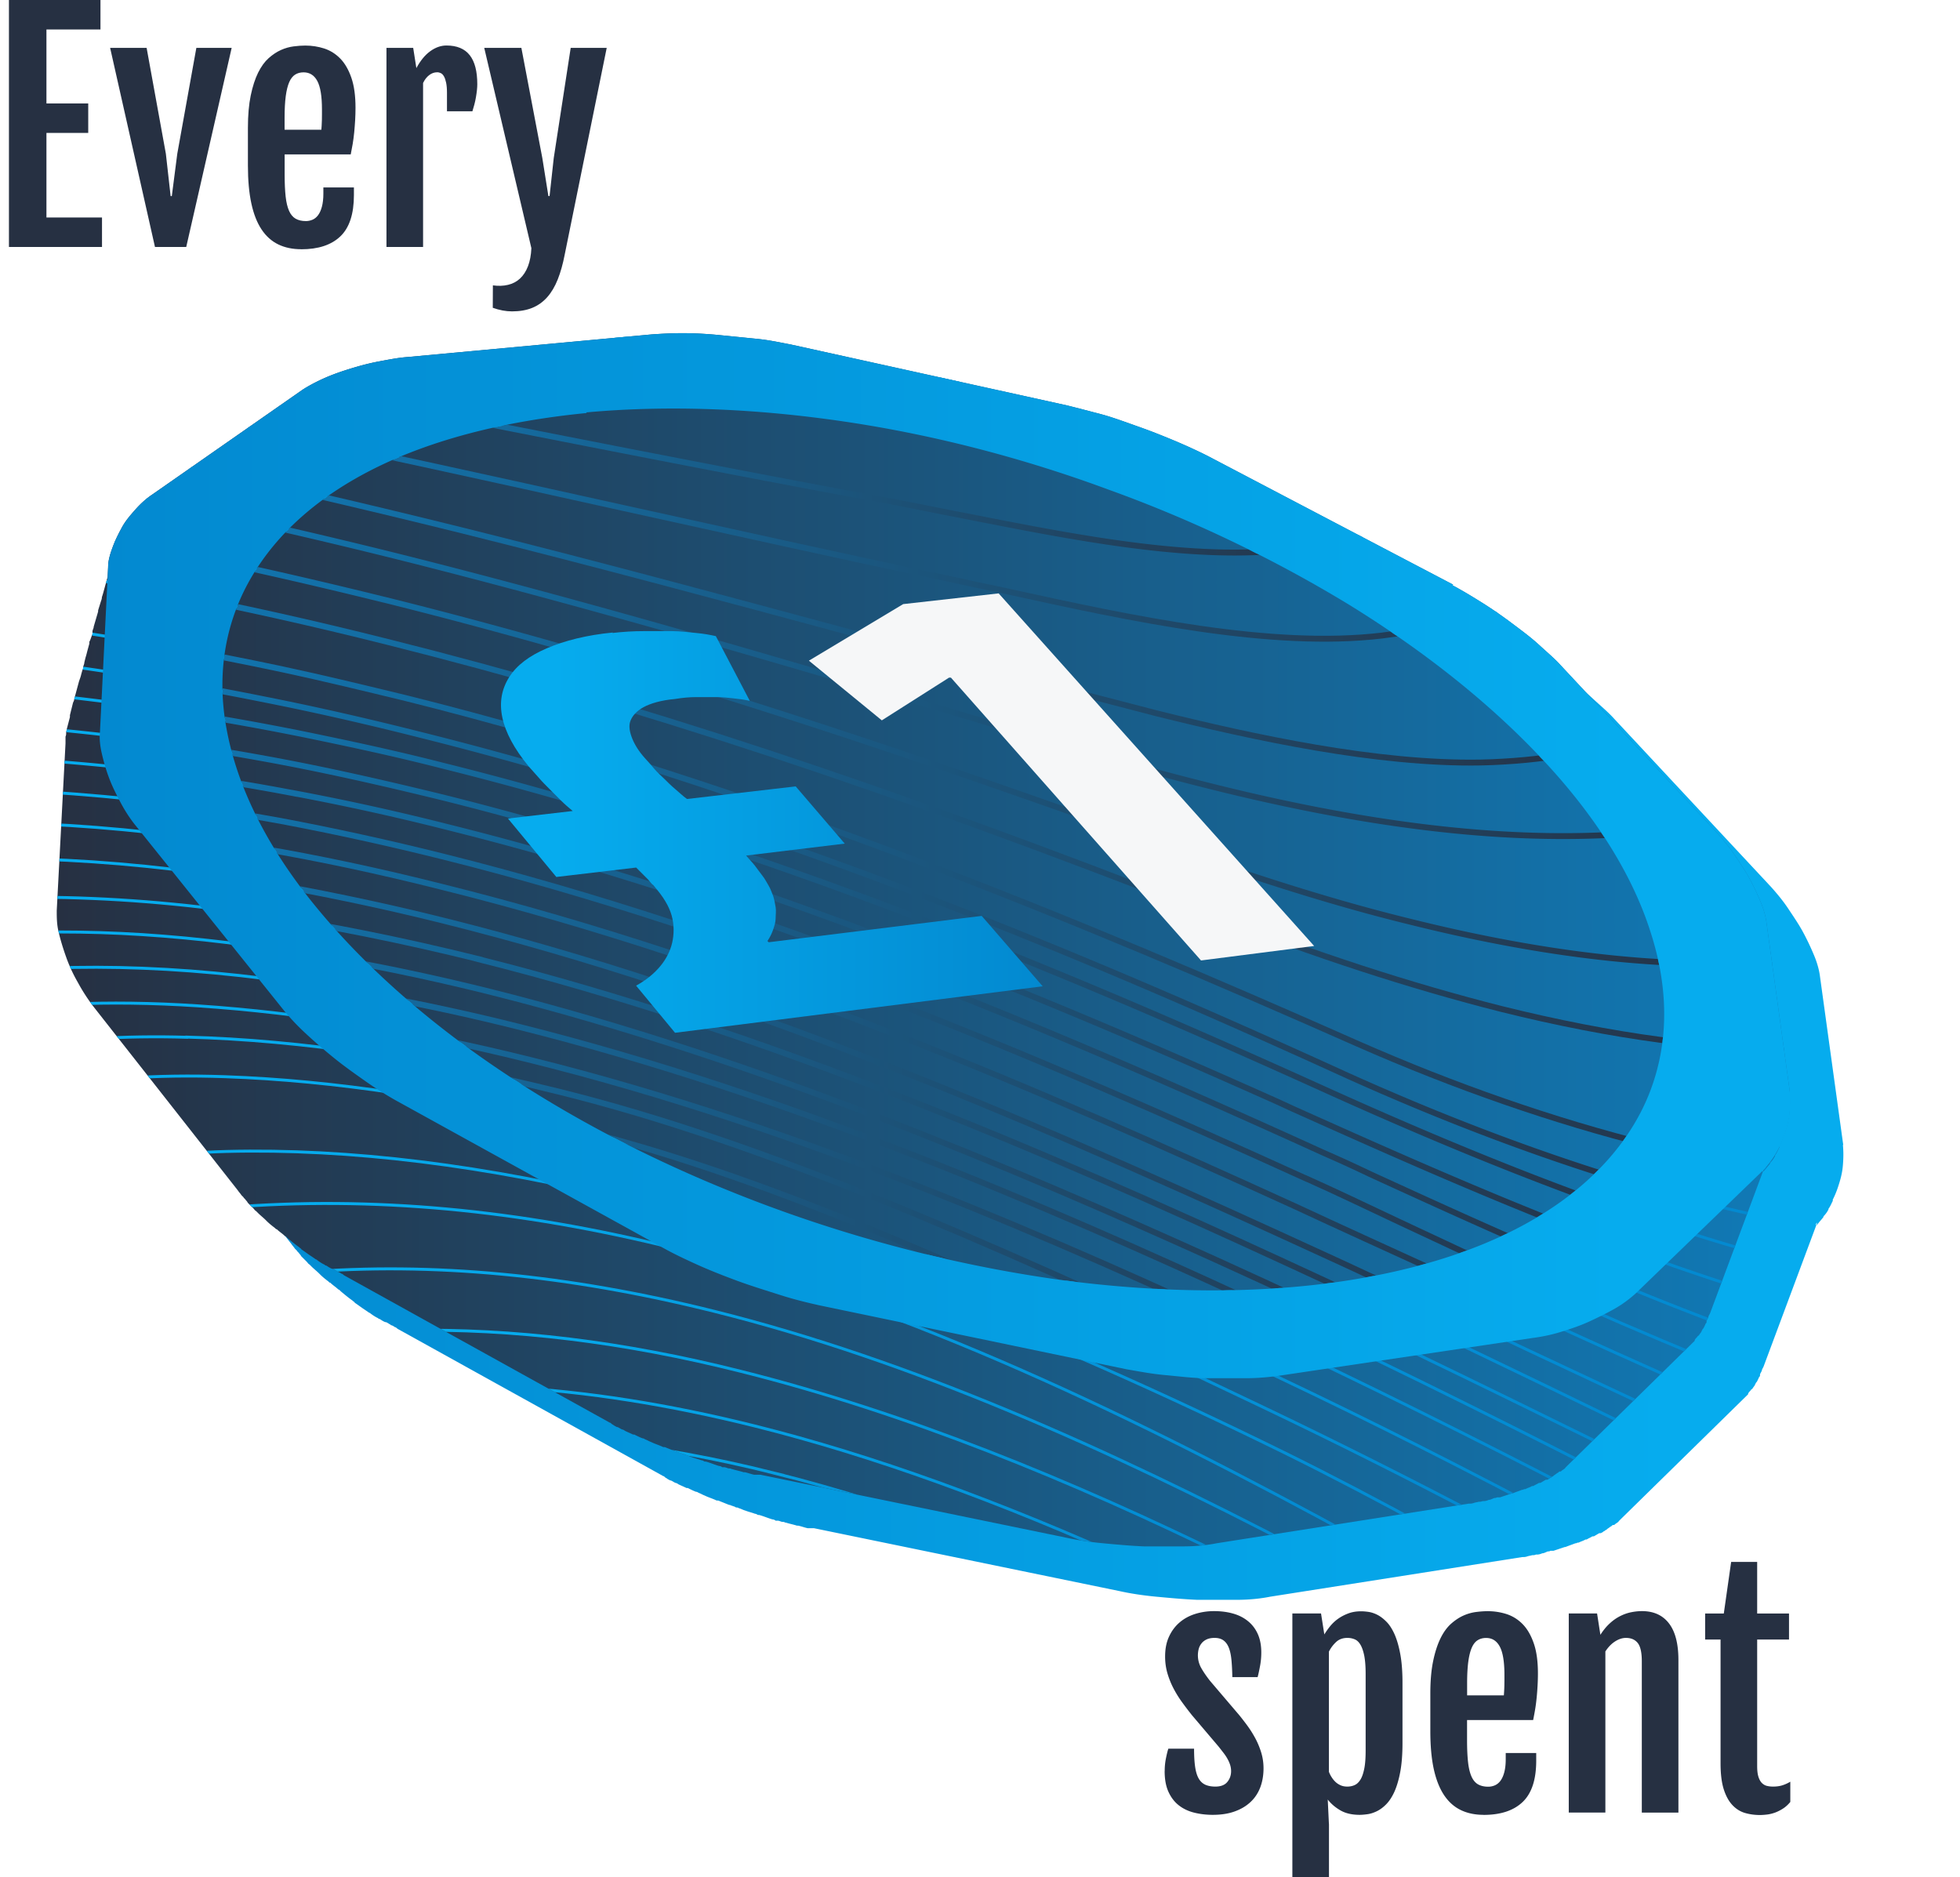 <svg xmlns="http://www.w3.org/2000/svg" xmlns:xlink="http://www.w3.org/1999/xlink" id="Layer_1" viewBox="0 0 333 318.88"><defs><linearGradient id="linear-gradient" x1="9.63" x2="304.17" y1="159.7" y2="159.7" gradientUnits="userSpaceOnUse"><stop offset="0" stop-color="#0389d0"/><stop offset=".9" stop-color="#06acee"/></linearGradient><linearGradient id="linear-gradient-2" x1="37.79" x2="282.74" y1="203.87" y2="203.87" gradientTransform="matrix(1 0 0 -1 0 348.19)" gradientUnits="userSpaceOnUse"><stop offset="0" stop-color="#263042"/><stop offset="1" stop-color="#107ab7"/></linearGradient><linearGradient xlink:href="#linear-gradient-2" id="linear-gradient-3" x1="9.63" x2="304.17" y1="159.7" y2="159.7"/><linearGradient xlink:href="#linear-gradient-2" id="linear-gradient-4" x1="9.63" x2="304.17" y1="159.7" y2="159.7"/><linearGradient id="linear-gradient-5" x1="16.21" x2="304.33" y1="123.91" y2="123.91" gradientUnits="userSpaceOnUse"><stop offset=".1" stop-color="#06acee"/><stop offset="1" stop-color="#0389d0"/></linearGradient><linearGradient xlink:href="#linear-gradient-5" id="linear-gradient-6" x1="6.57" x2="274.1" y1="203.82" y2="203.82"/><linearGradient xlink:href="#linear-gradient-5" id="linear-gradient-7" x1="7.11" x2="289.87" y1="184.64" y2="184.64"/><linearGradient xlink:href="#linear-gradient-5" id="linear-gradient-8" x1="7.68" x2="295.8" y1="174.57" y2="174.57"/><linearGradient xlink:href="#linear-gradient-5" id="linear-gradient-9" x1="46.99" x2="236.25" y1="74.66" y2="74.66"/><linearGradient xlink:href="#linear-gradient-5" id="linear-gradient-10" x1="68.07" x2="210.17" y1="245.9" y2="245.9"/><linearGradient xlink:href="#linear-gradient-5" id="linear-gradient-11" x1="11.4" x2="267.21" y1="213.08" y2="213.08"/><linearGradient xlink:href="#linear-gradient-5" id="linear-gradient-12" x1="6.46" x2="281.1" y1="194.29" y2="194.29"/><linearGradient xlink:href="#linear-gradient-5" id="linear-gradient-13" x1="102.14" x2="166.85" y1="253.14" y2="253.14"/><linearGradient xlink:href="#linear-gradient-5" id="linear-gradient-14" x1="21.04" x2="253.37" y1="221.23" y2="221.23"/><linearGradient xlink:href="#linear-gradient-5" id="linear-gradient-15" x1="38.2" x2="231.74" y1="233.78" y2="233.78"/><linearGradient xlink:href="#linear-gradient-5" id="linear-gradient-16" x1="27.79" x2="280.89" y1="100.63" y2="100.63"/><linearGradient xlink:href="#linear-gradient-5" id="linear-gradient-17" x1="12.32" x2="307.45" y1="148.7" y2="148.7"/><linearGradient xlink:href="#linear-gradient-5" id="linear-gradient-18" x1="9.23" x2="300.28" y1="162.89" y2="162.89"/><linearGradient id="linear-gradient-19" x1="15.86" x2="304.61" y1="123.9" y2="123.9" gradientUnits="userSpaceOnUse"><stop offset="0" stop-color="#107ab7"/><stop offset="1" stop-color="#263042"/></linearGradient><linearGradient xlink:href="#linear-gradient-19" id="linear-gradient-20" x1="6.27" x2="274.53" y1="203.84" y2="203.84"/><linearGradient xlink:href="#linear-gradient-19" id="linear-gradient-21" x1="6.85" x2="290.32" y1="184.66" y2="184.66"/><linearGradient xlink:href="#linear-gradient-19" id="linear-gradient-22" x1="7.42" x2="296.13" y1="174.61" y2="174.61"/><linearGradient xlink:href="#linear-gradient-19" id="linear-gradient-23" x1="46.36" x2="236.93" y1="74.66" y2="74.66"/><linearGradient xlink:href="#linear-gradient-19" id="linear-gradient-24" x1="67.14" x2="210.99" y1="245.9" y2="245.9"/><linearGradient xlink:href="#linear-gradient-19" id="linear-gradient-25" x1="10.96" x2="267.75" y1="213.09" y2="213.09"/><linearGradient xlink:href="#linear-gradient-19" id="linear-gradient-26" x1="6.19" x2="281.53" y1="194.32" y2="194.32"/><linearGradient xlink:href="#linear-gradient-19" id="linear-gradient-27" x1="101.46" x2="166.94" y1="253.1" y2="253.1"/><linearGradient xlink:href="#linear-gradient-19" id="linear-gradient-28" x1="20.55" x2="254.23" y1="221.23" y2="221.23"/><linearGradient xlink:href="#linear-gradient-19" id="linear-gradient-29" x1="37.64" x2="232.51" y1="233.78" y2="233.78"/><linearGradient xlink:href="#linear-gradient-19" id="linear-gradient-30" x1="27.17" x2="281.35" y1="100.62" y2="100.62"/><linearGradient xlink:href="#linear-gradient-19" id="linear-gradient-31" x1="11.99" x2="307.7" y1="148.7" y2="148.7"/><linearGradient xlink:href="#linear-gradient-19" id="linear-gradient-32" x1="8.84" x2="300.62" y1="162.91" y2="162.91"/><linearGradient xlink:href="#linear-gradient-5" id="linear-gradient-33" x1="85.01" x2="177.25" y1="206.86" y2="206.86" gradientTransform="matrix(1 0 0 -1 0 348.19)"/><linearGradient id="linear-gradient-34" x1="16.96" x2="304.17" y1="145.39" y2="145.39" gradientUnits="userSpaceOnUse"><stop offset="0" stop-color="#0389d0"/><stop offset=".9" stop-color="#06acee"/></linearGradient><clipPath id="clippath"><path d="m304.09 185.48-3.95-28.61c-.11-.96-.43-2.24-.96-3.52-.53-1.28-1.17-2.67-1.92-4.06-.75-1.39-1.71-2.78-2.56-4.06-.85-1.28-1.92-2.56-2.88-3.63l-26.69-28.61c-.96-1.07-2.24-2.14-3.63-3.42-1.39-1.28-2.99-2.46-4.7-3.74a73.286 73.286 0 0 0-5.12-3.52c-1.71-1.07-3.31-2.03-4.91-2.88l.11-.11-41.75-21.89c-1.49-.75-3.31-1.6-5.34-2.46-2.03-.85-4.16-1.71-6.3-2.46s-4.38-1.6-6.41-2.14c-2.03-.53-4.06-1.07-5.77-1.49l-46.98-10.36c-1.71-.32-3.63-.75-5.77-.96s-4.27-.43-6.41-.64c-2.14-.21-4.27-.32-6.19-.32s-3.74.11-5.23.21L69.3 60.65c-1.6.11-3.2.43-4.91.75s-3.31.75-5.02 1.28c-1.71.53-3.2 1.07-4.59 1.71-1.39.64-2.56 1.28-3.52 1.92L25.85 84.03c-.96.64-1.92 1.49-2.78 2.46-.85.96-1.71 1.92-2.35 3.1-.64 1.17-1.17 2.24-1.6 3.42-.43 1.17-.75 2.24-.75 3.31l-.08 1.67-.66 2.39c-.11.43-.21.75-.32 1.07 0 .32-.11.53-.21.85l-.43 1.39v.21l-.75 2.56c0 .32-.21.53-.21.85v.43c-.21.43-.32.96-.53 1.28v.32l-.32 1.17c-.11.43-.21.85-.32 1.17l-.21.85c0 .32-.21.64-.21.85 0 .11 0 .32-.11.43l-.21.75c-.11.53-.32.96-.43 1.39l-.75 2.78c0 .21-.11.43-.21.64-.11.43-.21.85-.32 1.28l-.21.85v.32l-.53 2.03c0 .21-.11.43-.11.64s0 .43-.11.64v1.17l-1.49 28.4c0 1.07 0 2.35.32 3.63.32 1.39.75 2.78 1.28 4.27.53 1.49 1.17 2.88 2.03 4.38.75 1.39 1.6 2.67 2.46 3.84l24.66 31.39c.21.32.43.53.64.85l.32.32c.11.21.32.32.43.53.11.11.21.21.32.43l.43.43.11.11.43.43c.11.11.21.32.43.43l.11.11.21.21c.43.43.85.75 1.28 1.17l.21.21c.43.43.96.85 1.39 1.17l.21.21h.11c.43.43.96.75 1.39 1.17 0 0 .11 0 .21.11l.21.21c.64.53 1.28 1.07 2.03 1.6l.11.11s.21.11.21.21c.32.21.75.53 1.07.75.43.32.96.64 1.39.96 0 0 .11 0 .21.11.43.32.75.53 1.17.75.11 0 .21.21.43.21.32.21.64.43.96.53h.11c.21.11.43.21.53.32.11 0 .21.11.32.21h.11c.21.11.43.21.53.32.21 0 .32.21.53.32l45.06 24.98c.11 0 .21.11.32.21s.21.11.32.21.21.11.32.21c0 0 .11 0 .21.11h.11c.32.11.53.32.85.43.11 0 .32.11.43.21.43.21.96.43 1.39.64h.21c.43.21.85.43 1.39.64.21 0 .32.11.53.21.32.11.64.32.96.43.64.32 1.39.53 2.03.85h.11c.11 0 .21 0 .43.11.53.21 1.07.43 1.6.64.11 0 .21 0 .32.11 0 0 .21 0 .32.11.21 0 .32.11.53.21.11 0 .32 0 .43.11.43.11.75.32 1.17.43.53.21 1.07.32 1.6.53.21 0 .32.11.53.21h.21c.75.21 1.49.53 2.24.75.21 0 .43.11.53.21h.32c.32 0 .64.21.85.21.11 0 .32 0 .43.11h.11c.64.21 1.28.32 1.92.53h.21c.53.11 1.07.32 1.6.43h1.07l51.89 10.68c1.92.43 4.06.75 6.3.96 2.24.21 4.59.43 6.94.53h6.73c2.14 0 4.06-.21 5.66-.53l42.81-6.73c.32 0 .53 0 .85-.11.32-.11.53-.11.85-.21.21 0 .43 0 .64-.11h.21c.32 0 .64-.11.85-.21.32 0 .64-.21.96-.32.11 0 .32 0 .43-.11h.53c.64-.21 1.28-.43 1.92-.64h.11c.53-.21 1.17-.43 1.71-.64.11 0 .21 0 .32-.11h.21c.43-.21.85-.32 1.17-.53h.21c.32-.21.64-.32.96-.53h.11s.21 0 .32-.11c.21-.11.53-.32.75-.43h.21s.11 0 .21-.11c.11 0 .21-.11.32-.21.11 0 .21-.11.32-.21 0 0 .11 0 .21-.11l.11-.11c.21-.11.43-.32.64-.43 0 0 .21-.11.21-.21h.21s.11 0 .21-.11.32-.21.43-.32c0 0 .21-.11.21-.21l.32-.32 21.67-21.25v-.11s.11-.21.21-.32l.21-.21c0-.11.21-.21.32-.32.11-.21.32-.43.43-.64 0 0 0-.11.11-.21 0-.11.11-.21.21-.32.11-.21.21-.43.32-.64 0-.11.11-.21.21-.32v-.21c0-.21.21-.43.32-.75 0-.21.21-.43.32-.75l8.9-23.86-.04-.27c.08-.08.16-.17.24-.26l-.2.52.28-.27c.32-.43.64-.75.96-1.17v-.11c.32-.32.64-.75.85-1.17v-.11c.32-.43.53-.96.75-1.39v-.11h-.05c.34-.66.64-1.36.9-2.14.43-1.28.75-2.46.85-3.74.11-1.28.11-2.46 0-3.52Z" style="fill:url(#linear-gradient-4);stroke-width:0"/></clipPath><clipPath id="clippath-1"><path d="M99.64 70.07c14.09-1.28 29.04-.64 44.09 1.6 15.05 2.24 30.21 6.19 44.63 11.53 14.52 5.23 28.4 11.96 41 19.64 12.6 7.79 23.81 16.66 32.88 26.37 9.08 9.72 15.16 19.64 18.15 29.04 3.1 9.5 3.1 18.47.21 26.48-2.88 8.01-8.86 15.27-17.62 20.93-8.86 5.77-20.71 9.93-35.23 12.06-14.73 2.14-30.75 1.92-47.08-.21-16.44-2.24-33.2-6.41-49.22-12.28-16.01-5.87-31.18-13.35-44.52-22.1-13.24-8.65-24.66-18.58-33.31-29.15-8.65-10.57-13.45-20.82-15.16-30.32-1.71-9.4-.11-18.15 4.27-25.62 4.38-7.47 11.42-13.77 21.14-18.58 9.5-4.7 21.57-7.9 35.77-9.29" style="fill:none;stroke-width:0"/></clipPath><filter id="drop-shadow-1" filterUnits="userSpaceOnUse"><feOffset dx="9.08" dy="9.08"/><feGaussianBlur result="blur" stdDeviation="6.05"/><feFlood flood-color="#000" flood-opacity=".15"/><feComposite in2="blur" operator="in"/><feComposite in="SourceGraphic"/></filter><style>.cls-8{stroke-width:0;fill:#263042}.cls-40{isolation:isolate}</style></defs><path d="m304.09 185.48-3.95-28.61c-.11-.96-.43-2.24-.96-3.52-.53-1.28-1.17-2.67-1.92-4.06-.75-1.39-1.71-2.78-2.56-4.06-.85-1.28-1.92-2.56-2.88-3.63l-26.69-28.61c-.96-1.07-2.24-2.14-3.63-3.42-1.39-1.28-2.99-2.46-4.7-3.74a73.286 73.286 0 0 0-5.12-3.52c-1.71-1.07-3.31-2.03-4.91-2.88l.11-.11-41.75-21.89c-1.49-.75-3.31-1.6-5.34-2.46-2.03-.85-4.16-1.71-6.3-2.46s-4.38-1.6-6.41-2.14c-2.03-.53-4.06-1.07-5.77-1.49l-46.98-10.36c-1.71-.32-3.63-.75-5.77-.96s-4.27-.43-6.41-.64c-2.14-.21-4.27-.32-6.19-.32s-3.74.11-5.23.21L69.3 60.65c-1.6.11-3.2.43-4.91.75s-3.31.75-5.02 1.28c-1.71.53-3.2 1.07-4.59 1.71-1.39.64-2.56 1.28-3.52 1.92L25.85 84.03c-.96.64-1.92 1.49-2.78 2.46-.85.96-1.71 1.92-2.35 3.1-.64 1.17-1.17 2.24-1.6 3.42-.43 1.17-.75 2.24-.75 3.31l-.08 1.67-.66 2.39c-.11.43-.21.75-.32 1.07 0 .32-.11.53-.21.85l-.43 1.39v.21l-.75 2.56c0 .32-.21.53-.21.85v.43c-.21.43-.32.96-.53 1.28v.32l-.32 1.17c-.11.43-.21.85-.32 1.17l-.21.85c0 .32-.21.64-.21.85 0 .11 0 .32-.11.43l-.21.75c-.11.53-.32.96-.43 1.39l-.75 2.78c0 .21-.11.43-.21.64-.11.43-.21.85-.32 1.28l-.21.85v.32l-.53 2.03c0 .21-.11.43-.11.64s0 .43-.11.64v1.17l-1.49 28.4c0 1.07 0 2.35.32 3.63.32 1.39.75 2.78 1.28 4.27.53 1.49 1.17 2.88 2.03 4.38.75 1.39 1.6 2.67 2.46 3.84l24.66 31.39c.21.32.43.53.64.85l.32.32c.11.21.32.32.43.53.11.11.21.21.32.43l.43.43.11.11.43.43c.11.11.21.32.43.43l.11.11.21.21c.43.43.85.75 1.28 1.17l.21.21c.43.43.96.85 1.39 1.17l.21.21h.11c.43.43.96.75 1.39 1.17 0 0 .11 0 .21.11l.21.21c.64.53 1.28 1.07 2.03 1.6l.11.11s.21.11.21.21c.32.21.75.53 1.07.75.43.32.96.64 1.39.96 0 0 .11 0 .21.11.43.32.75.53 1.17.75.11 0 .21.21.43.21.32.21.64.43.96.53h.11c.21.11.43.21.53.32.11 0 .21.11.32.21h.11c.21.11.43.21.53.32.21 0 .32.21.53.32l45.06 24.98c.11 0 .21.11.32.21s.21.11.32.21.21.11.32.21c0 0 .11 0 .21.11h.11c.32.11.53.32.85.43.11 0 .32.11.43.21.43.21.96.43 1.39.64h.21c.43.21.85.43 1.39.64.21 0 .32.11.53.21.32.11.64.32.96.43.64.32 1.39.53 2.03.85h.11c.11 0 .21 0 .43.11.53.21 1.07.43 1.6.64.11 0 .21 0 .32.11 0 0 .21 0 .32.11.21 0 .32.11.53.21.11 0 .32 0 .43.11.43.11.75.32 1.17.43.53.21 1.07.32 1.6.53.21 0 .32.11.53.21h.21c.75.21 1.49.53 2.24.75.21 0 .43.11.53.21h.32c.32 0 .64.21.85.21.11 0 .32 0 .43.11h.11c.64.21 1.28.32 1.92.53h.21c.53.11 1.07.32 1.6.43h1.07l51.89 10.68c1.92.43 4.06.75 6.3.96 2.24.21 4.59.43 6.94.53h6.73c2.14 0 4.06-.21 5.66-.53l42.81-6.73c.32 0 .53 0 .85-.11.32-.11.53-.11.85-.21.21 0 .43 0 .64-.11h.21c.32 0 .64-.11.85-.21.32 0 .64-.21.96-.32.11 0 .32 0 .43-.11h.53c.64-.21 1.28-.43 1.92-.64h.11c.53-.21 1.17-.43 1.71-.64.11 0 .21 0 .32-.11h.21c.43-.21.85-.32 1.17-.53h.21c.32-.21.64-.32.96-.53h.11s.21 0 .32-.11c.21-.11.53-.32.75-.43h.21s.11 0 .21-.11c.11 0 .21-.11.32-.21.11 0 .21-.11.32-.21 0 0 .11 0 .21-.11l.11-.11c.21-.11.43-.32.64-.43 0 0 .21-.11.21-.21h.21s.11 0 .21-.11.32-.21.43-.32c0 0 .21-.11.21-.21l.32-.32 21.67-21.25v-.11s.11-.21.21-.32l.21-.21c0-.11.21-.21.32-.32.11-.21.32-.43.43-.64 0 0 0-.11.11-.21 0-.11.11-.21.21-.32.11-.21.21-.43.32-.64 0-.11.11-.21.21-.32v-.21c0-.21.21-.43.32-.75 0-.21.21-.43.32-.75l8.9-23.86-.04-.27c.08-.08.16-.17.24-.26l-.2.52.28-.27c.32-.43.64-.75.96-1.17v-.11c.32-.32.64-.75.85-1.17v-.11c.32-.43.53-.96.75-1.39v-.11h-.05c.34-.66.64-1.36.9-2.14.43-1.28.75-2.46.85-3.74.11-1.28.11-2.46 0-3.52Z" style="fill:url(#linear-gradient);filter:url(#drop-shadow-1);stroke-width:0"/><path d="M99.64 70.07c14.09-1.28 29.04-.64 44.09 1.6 15.05 2.24 30.21 6.19 44.63 11.53 14.52 5.23 28.4 11.96 41 19.64 12.6 7.79 23.81 16.66 32.88 26.37 9.08 9.72 15.16 19.64 18.15 29.04 3.1 9.5 3.1 18.47.21 26.48s-8.86 15.27-17.62 20.93c-8.86 5.77-20.71 9.93-35.23 12.06-14.73 2.14-30.75 1.92-47.08-.21-16.44-2.24-33.2-6.41-49.22-12.28s-31.18-13.35-44.52-22.1c-13.24-8.65-24.66-18.58-33.31-29.15s-13.45-20.82-15.16-30.32c-1.71-9.4-.11-18.15 4.27-25.62s11.42-13.77 21.14-18.58c9.5-4.7 21.57-7.9 35.77-9.29v-.11Z" style="fill:url(#linear-gradient-2);stroke-width:0"/><path d="m304.09 185.48-3.95-28.61c-.11-.96-.43-2.24-.96-3.52-.53-1.28-1.17-2.67-1.92-4.06-.75-1.39-1.71-2.78-2.56-4.06-.85-1.28-1.92-2.56-2.88-3.63l-26.69-28.61c-.96-1.07-2.24-2.14-3.63-3.42-1.39-1.28-2.99-2.46-4.7-3.74a73.286 73.286 0 0 0-5.12-3.52c-1.71-1.07-3.31-2.03-4.91-2.88l.11-.11-41.75-21.89c-1.49-.75-3.31-1.6-5.34-2.46-2.03-.85-4.16-1.71-6.3-2.46s-4.38-1.6-6.41-2.14c-2.03-.53-4.06-1.07-5.77-1.49l-46.98-10.36c-1.71-.32-3.63-.75-5.77-.96s-4.27-.43-6.41-.64c-2.14-.21-4.27-.32-6.19-.32s-3.74.11-5.23.21L69.3 60.65c-1.6.11-3.2.43-4.91.75s-3.31.75-5.02 1.28c-1.71.53-3.2 1.07-4.59 1.71-1.39.64-2.56 1.28-3.52 1.92L25.85 84.03c-.96.64-1.92 1.49-2.78 2.46-.85.96-1.71 1.92-2.35 3.1-.64 1.17-1.17 2.24-1.6 3.42-.43 1.17-.75 2.24-.75 3.31l-.08 1.67-.66 2.39c-.11.43-.21.75-.32 1.07 0 .32-.11.53-.21.85l-.43 1.39v.21l-.75 2.56c0 .32-.21.53-.21.85v.43c-.21.43-.32.96-.53 1.28v.32l-.32 1.17c-.11.43-.21.85-.32 1.17l-.21.85c0 .32-.21.64-.21.85 0 .11 0 .32-.11.43l-.21.75c-.11.53-.32.96-.43 1.39l-.75 2.78c0 .21-.11.43-.21.64-.11.43-.21.85-.32 1.28l-.21.85v.32l-.53 2.03c0 .21-.11.43-.11.64s0 .43-.11.64v1.17l-1.49 28.4c0 1.07 0 2.35.32 3.63.32 1.39.75 2.78 1.28 4.27.53 1.49 1.17 2.88 2.03 4.38.75 1.39 1.6 2.67 2.46 3.84l24.66 31.39c.21.32.43.53.64.85l.32.32c.11.21.32.32.43.53.11.11.21.21.32.43l.43.43.11.11.43.43c.11.11.21.32.43.43l.11.11.21.21c.43.43.85.75 1.28 1.17l.21.21c.43.43.96.85 1.39 1.17l.21.21h.11c.43.43.96.75 1.39 1.17 0 0 .11 0 .21.11l.21.21c.64.53 1.28 1.07 2.03 1.6l.11.11s.21.11.21.21c.32.21.75.53 1.07.75.43.32.96.64 1.39.96 0 0 .11 0 .21.11.43.32.75.53 1.17.75.11 0 .21.21.43.21.32.21.64.43.96.53h.11c.21.11.43.21.53.32.11 0 .21.11.32.21h.11c.21.11.43.21.53.32.21 0 .32.21.53.32l45.06 24.98c.11 0 .21.11.32.21s.21.11.32.21.21.11.32.21c0 0 .11 0 .21.11h.11c.32.11.53.32.85.43.11 0 .32.11.43.21.43.21.96.43 1.39.64h.21c.43.21.85.43 1.39.64.21 0 .32.11.53.21.32.11.64.32.96.43.64.32 1.39.53 2.03.85h.11c.11 0 .21 0 .43.11.53.21 1.07.43 1.6.64.11 0 .21 0 .32.11 0 0 .21 0 .32.11.21 0 .32.11.53.21.11 0 .32 0 .43.11.43.11.75.32 1.17.43.53.21 1.07.32 1.6.53.21 0 .32.11.53.21h.21c.75.21 1.49.53 2.24.75.21 0 .43.11.53.21h.32c.32 0 .64.21.85.21.11 0 .32 0 .43.11h.11c.64.21 1.28.32 1.92.53h.21c.53.11 1.07.32 1.6.43h1.07l51.89 10.68c1.92.43 4.06.75 6.3.96 2.24.21 4.59.43 6.94.53h6.73c2.14 0 4.06-.21 5.66-.53l42.81-6.73c.32 0 .53 0 .85-.11.32-.11.53-.11.85-.21.21 0 .43 0 .64-.11h.21c.32 0 .64-.11.85-.21.32 0 .64-.21.96-.32.11 0 .32 0 .43-.11h.53c.64-.21 1.28-.43 1.92-.64h.11c.53-.21 1.17-.43 1.71-.64.11 0 .21 0 .32-.11h.21c.43-.21.85-.32 1.17-.53h.21c.32-.21.64-.32.96-.53h.11s.21 0 .32-.11c.21-.11.53-.32.75-.43h.21s.11 0 .21-.11c.11 0 .21-.11.32-.21.11 0 .21-.11.32-.21 0 0 .11 0 .21-.11l.11-.11c.21-.11.43-.32.64-.43 0 0 .21-.11.21-.21h.21s.11 0 .21-.11.32-.21.43-.32c0 0 .21-.11.21-.21l.32-.32 21.67-21.25v-.11s.11-.21.21-.32l.21-.21c0-.11.21-.21.32-.32.11-.21.32-.43.43-.64 0 0 0-.11.11-.21 0-.11.11-.21.21-.32.11-.21.21-.43.32-.64 0-.11.11-.21.21-.32v-.21c0-.21.21-.43.32-.75 0-.21.21-.43.32-.75l8.9-23.86-.04-.27c.08-.08.16-.17.24-.26l-.2.52.28-.27c.32-.43.64-.75.96-1.17v-.11c.32-.32.64-.75.85-1.17v-.11c.32-.43.53-.96.75-1.39v-.11h-.05c.34-.66.64-1.36.9-2.14.43-1.28.75-2.46.85-3.74.11-1.28.11-2.46 0-3.52Z" style="fill:url(#linear-gradient-3)"/><g style="clip-path:url(#clippath)"><path d="M65.26 101.88c48.15 11.96 95.24 28.29 134.95 42.6 13.77 4.91 27.01 9.08 39.18 12.06 24.88 6.22 46.47 8.38 64.66 6.5l-.9-6.51c-.15-1.35-.57-2.89-1.18-4.35a48.32 48.32 0 0 0-2.05-4.33c-.71-1.32-1.58-2.61-2.34-3.75l-.37-.55c-.81-1.21-1.87-2.55-3.19-4.02l-.35-.37c-6.82 1.52-14.11 2.44-21.83 2.76-18.9.75-40.46-1.92-66.09-8.33-6.41-1.6-13.24-3.42-20.18-5.55-4.7-1.39-9.4-2.78-13.99-4.16-34.06-10.14-69.18-20.61-104.1-29.36-16.44-4.09-31.61-7.49-46.34-10.38-.11.12-.23.24-.34.36-.91 1.02-1.94 2.18-2.74 3.65-.52.95-1.05 1.99-1.52 3.16 2.63.48 5.27.98 7.92 1.49 13.24 2.56 26.91 5.66 40.78 9.08Z" style="stroke:url(#linear-gradient-5);stroke-miterlimit:10;stroke-width:.5px;fill:none"/><path d="M40.7 165.73c15.05 1.71 31.07 4.59 47.62 8.75 45.91 11.53 90 30.64 123.31 46.02 20.06 9.28 39.83 19.08 58.85 28.75l3.19-3.13c-21.93-10.8-44.33-21.78-66.95-32.03-33.74-15.27-78.26-34.27-123.42-45.59-16.66-4.16-32.78-7.05-48.04-8.75-10.05-1.11-19.49-1.54-28.39-1.39.04.23.08.45.13.68.33 1.44.77 2.9 1.38 4.61.1.27.2.54.31.81 10.16-.38 20.79.04 32.01 1.27Z" style="stroke:url(#linear-gradient-6);stroke-miterlimit:10;stroke-width:.5px;fill:none"/><path d="M221.88 200.21c-45.8-20.82-95.24-41.85-146.48-54.66-9.4-2.35-18.68-4.38-27.76-6.09-13.4-2.48-26.76-4.12-39.98-4.91L7.37 140c12 .56 24.2 1.9 36.53 4.05 10.14 1.71 20.61 3.95 31.18 6.62 52.42 13.03 102.28 34.81 144.88 54.24 7.79 3.63 15.8 7.26 23.49 10.78 13.75 6.29 27.76 12.72 41.88 19l4.1-4.02c-18.71-7.61-36.72-16.04-51.74-23.1-5.66-2.67-11-5.23-15.8-7.37Z" style="stroke-miterlimit:10;stroke-width:.5px;stroke:url(#linear-gradient-7);fill:none"/><path d="M49.99 134.77c8.54 1.6 17.3 3.52 26.16 5.77 52.64 13.13 102.71 34.38 148.94 55.41 2.46 1.07 5.02 2.24 7.69 3.52 16.27 7.45 37.89 17.36 60.25 25.73.06-.14.11-.28.16-.43v-.03c.1-.16.2-.38.3-.65l1.98-5.32c-27.46-8.68-54.84-21-75.83-30.4l-2.78-1.28c-38.22-17.08-88.94-38.44-141.47-51.57-10.46-2.56-20.82-4.91-30.96-6.73a417.441 417.441 0 0 0-36.17-4.94c-.02.1-.03.22-.04.35l-.12.25v1.81l-.16 2.99c13.93 1 27.98 2.83 42.05 5.53Z" style="stroke:url(#linear-gradient-8);stroke-miterlimit:10;stroke-width:.5px;fill:none"/><path d="M134.12 61.2c-3.2-.43-6.41-.85-9.61-1.28-10.51-1.38-21.1-2.89-31.69-4.47l-23.71 2.2c-1.64.11-3.19.4-4.83.71l-.44.08c-1.68.31-3.39.75-5.36 1.37-2.03.64-3.56 1.21-4.96 1.85-1.53.71-2.85 1.43-3.98 2.19l-1.92 1.34c13.28 2.54 26.5 5.12 39.52 7.66 21.14 4.16 43.03 8.43 64.49 12.38 3.95.75 8.01 1.6 11.96 2.35 20.61 4.06 41.96 8.33 59.26 5.23 4.2-.73 8.47-1.69 12.72-2.83l-29.09-15.25a94.76 94.76 0 0 0-5.52-2.54c-2.43-1.02-4.55-1.85-6.47-2.52l-1.4-.5c-1.74-.62-3.53-1.26-5.24-1.71-2.04-.54-4.08-1.07-5.88-1.52l-3.15-.7c-14.15.2-29.58-1.97-44.69-4.04Z" style="stroke:url(#linear-gradient-9);stroke-miterlimit:10;stroke-width:.5px;fill:none"/><path d="M193.37 265.75c.28.02.55.04.83.05h6.86c2.16 0 4.24-.19 6.19-.58l2.1-.33c-27.46-13.47-55.3-24.85-83.45-31.91-19.88-5.01-38.67-7.3-56.89-6.96l17.43 9.66c13.18.72 27.15 2.92 41.81 6.58 19.95 4.99 41.49 12.75 65.12 23.47Z" style="stroke:url(#linear-gradient-10);stroke-miterlimit:10;stroke-width:.5px;fill:none"/><path d="M31.73 176.19c19.54.53 41 3.74 63.74 9.4 33.74 8.43 70.79 24.56 115.52 45.48 15.85 7.38 32.26 15.54 49.59 24.67.07-.03.14-.06.2-.08.07-.03.15-.06.23-.09h.42l.76-.5c.06-.03.11-.06.17-.09l.12-.06c.32-.08.69-.22 1.05-.45.03-.02.07-.04.11-.06.27-.07.54-.17.79-.3.25-.11.46-.25.64-.38.11-.07.22-.14.31-.2.19-.11.38-.24.55-.39.1-.07.29-.2.29-.21.16-.06.31-.13.46-.21-16.15-8.34-33.97-17.27-52.16-25.79-33.63-15.69-78.15-35.34-124.06-46.76-20.07-5.02-39.18-8.11-56.91-9.29-7.7-.51-14.91-.59-21.7-.3.43.67.9 1.36 1.42 2.08l2.98 3.79c4.92-.3 10.07-.39 15.48-.23Z" style="stroke:url(#linear-gradient-11);stroke-miterlimit:10;stroke-width:.5px;fill:none"/><path d="M81.27 162.95c48.58 12.17 96.52 32.78 136.98 51.46 19.86 9.13 39.82 18.79 59.06 28.14l3.36-3.3c-6.95-3.25-13.86-6.49-20.67-9.69-13.99-6.62-28.29-13.35-42.6-19.86-44.84-20.5-93.1-41.1-142-53.28-11.1-2.78-22.1-5.02-32.67-6.83-12.12-2.02-24.02-3.22-35.67-3.62l-.34 6.46c11.89.05 24.16 1.02 36.76 2.92 12.17 1.82 24.88 4.38 37.8 7.58Z" style="stroke:url(#linear-gradient-12);stroke-miterlimit:10;stroke-width:.5px;fill:none"/><path d="M131.24 250.18c-9.82-2.45-19.29-4.18-28.41-5.23l.47.47h.19l.12.11h.51c.11.06.24.12.38.18l.29.14c.25.13.54.26.83.38.2.09.39.17.57.26l.64.32h.22c.29.14.61.28.97.42l.36.15.06.03.21.07.15.07c.21.11.43.21.64.29.36.17.74.32 1.12.47.25.1.51.19.75.31l.64.32h.4l1.1.44.41.41h.22l.11.11h.62l.12.04.35.17h.34c.06.02.12.05.17.07.2.09.48.21.83.31.29.11.59.2.88.29.18.06.36.11.54.18l.41.17.53.26h.47c.19.06.37.13.56.2.33.12.67.24 1 .34l.42.42h1.21l.09.03.29.29h.92c.22.06.45.12.67.17.25.06.49.12.74.2l.47.16h.35l.29.09c.36.11.72.21 1.08.28l.29.06h1.06l37.86 7.79c-12.43-4.7-24.24-8.44-35.53-11.24Z" style="stroke:url(#linear-gradient-13);stroke-miterlimit:10;stroke-width:.5px;fill:none"/><path d="M38.46 195.62c20.93-.53 44.2 2.35 69.08 8.54 32.46 8.01 68.65 21.99 110.61 42.6 8.22 4.05 16.46 8.39 24.67 12.88l6.97-1.09c.41 0 .93-.05 1.63-.27.09-.02.19-.04.29-.06.2-.01.43-.04.68-.1.04 0 .08-.01.12-.02-13.07-6.88-25.71-13.22-38.09-19.12-44.84-21.35-82.1-38.54-115.95-46.98-21.46-5.34-41.64-8.43-60.22-9.08-5.88-.21-11.43-.12-16.71.23l10.07 12.82c2.24-.16 4.51-.29 6.85-.35Z" style="stroke:url(#linear-gradient-14);stroke-miterlimit:10;stroke-width:.5px;fill:none"/><path d="m220.8 263.1 10.18-1.6c-37.7-20.59-76.41-39.42-116.4-49.43-26.45-6.59-51.31-8.89-75.82-6.95l.24.24c.09.12.19.23.27.31l.06.11.17.17.11.23 1.2 1.2c.14.18.38.47.74.74l.11.11c.26.26.53.5.79.73.16.14.33.28.5.46l.21.21c.42.42.93.86 1.54 1.32l.95.95h.27c.12.09.24.18.34.29l.89.89h.2c.26.21.52.43.8.65v.19l1.35.9c.14.09.3.21.46.32.19.13.38.27.54.38.24.17.5.35.76.53.06.04.11.07.16.11 22.07-1.78 45.06.42 69.9 6.61 33.57 8.38 66.8 23.27 99.49 40.36Z" style="stroke:url(#linear-gradient-15);stroke-miterlimit:10;stroke-width:.5px;fill:none"/><path d="M171.28 100.49c-3.63-.75-7.05-1.49-10.46-2.24-18.36-3.84-36.94-8.01-54.98-11.96-22.23-4.93-44.89-9.95-67.59-14.56l-9.83 6.86c15.5 3.23 32.08 7.06 50.2 11.55 22.31 5.55 44.84 11.64 66.62 17.51 10.57 2.78 21.57 5.77 32.35 8.65l.85.21c5.87 1.49 11.96 3.1 18.15 4.7 16.34 4.06 37.37 8.65 54.98 8.33 10.2-.21 20-1.98 28.87-4.58l-13.06-14c-.79-.88-1.71-1.7-2.68-2.58-.37-.33-.75-.67-1.14-1.04-1.38-1.28-2.89-2.41-4.49-3.6l-.44-.33c-.25-.19-.5-.35-.74-.53-7.71 2.4-15.57 4.17-23.07 5.09-18.9 2.24-42.6-2.88-63.53-7.47Z" style="stroke:url(#linear-gradient-16);stroke-miterlimit:10;stroke-width:.5px;fill:none"/><path d="M48.07 113.73c6.94 1.49 13.99 3.2 21.03 4.91 59.04 14.73 114.88 38.01 161.64 58.72 16.23 7.15 33.31 13.13 49.65 17.19 8.06 2.02 15.77 3.54 23.1 4.59.33-.42.63-.86.85-1.31l.08-.2c.23-.38.4-.74.54-1.03l.45-.9v-.22c.27-.59.5-1.18.7-1.78.41-1.24.86-2.74 1-4.44.12-1.46.12-2.83 0-4.08l-.96-6.95c-15.04.18-32.11-2.1-51.16-6.84-15.16-3.84-31.71-9.18-49.33-16.12-55.3-21.67-98.44-35.87-139.86-46.23-12.71-3.2-25.2-5.98-37.37-8.33-4.46-.86-8.91-1.66-13.34-2.42l-.38 1.37c-.08.34-.17.59-.25.84l-.16.47v.22l-.08.23-.56 1.82v.23l-.75 2.56v.03c-.09.26-.19.63-.21 1.08 0 .02-.02.06-.04.11 11.7 1.81 23.51 3.95 35.41 6.48Z" style="stroke:url(#linear-gradient-17);stroke-miterlimit:10;stroke-width:.5px;fill:none"/><path d="M51.48 124.73c7.79 1.6 15.8 3.31 23.7 5.34 55.84 13.88 108.69 36.41 148.62 54.45 18.97 8.61 46.46 20.39 73.94 28.16l2.2-5.9c-3.11-.65-6.28-1.38-9.52-2.19-24.77-6.19-47.4-15.48-62.03-22.1-41.64-19-97.16-42.71-156.95-57.65-8.86-2.24-17.72-4.27-26.37-5.98a569.58 569.58 0 0 0-34-5.78l-.23.79-.02.12c-.03.15-.09.29-.13.42-.1.29-.19.56-.25.78l-.79 2.95-.04.08c13.89 1.52 27.88 3.69 41.87 6.51Z" style="stroke:url(#linear-gradient-18);stroke-miterlimit:10;stroke-width:.5px;fill:none"/></g><g style="clip-path:url(#clippath-1)"><path d="M65.26 101.88c48.15 11.96 95.24 28.29 134.95 42.6 13.77 4.91 27.01 9.08 39.18 12.06 24.88 6.22 46.47 8.38 64.66 6.5l-.9-6.51c-.15-1.35-.57-2.89-1.18-4.35a48.32 48.32 0 0 0-2.05-4.33c-.71-1.32-1.58-2.61-2.34-3.75l-.37-.55c-.81-1.21-1.87-2.55-3.19-4.02l-.35-.37c-6.82 1.52-14.11 2.44-21.83 2.76-18.9.75-40.46-1.92-66.09-8.33-6.41-1.6-13.24-3.42-20.18-5.55-4.7-1.39-9.4-2.78-13.99-4.16-34.06-10.14-69.18-20.61-104.1-29.36-16.44-4.09-31.61-7.49-46.34-10.38-.11.12-.23.24-.34.36-.91 1.02-1.94 2.18-2.74 3.65-.52.95-1.05 1.99-1.52 3.16 2.63.48 5.27.98 7.92 1.49 13.24 2.56 26.91 5.66 40.78 9.08Z" style="stroke:url(#linear-gradient-19);stroke-miterlimit:10;fill:none"/><path d="M40.7 165.73c15.05 1.71 31.07 4.59 47.62 8.75 45.91 11.53 90 30.64 123.31 46.02 20.06 9.28 39.83 19.08 58.85 28.75l3.19-3.13c-21.93-10.8-44.33-21.78-66.95-32.03-33.74-15.27-78.26-34.27-123.42-45.59-16.66-4.16-32.78-7.05-48.04-8.75-10.05-1.11-19.49-1.54-28.39-1.39.04.23.08.45.13.68.33 1.44.77 2.9 1.38 4.61.1.27.2.54.31.81 10.16-.38 20.79.04 32.01 1.27Z" style="stroke:url(#linear-gradient-20);stroke-miterlimit:10;fill:none"/><path d="M221.88 200.21c-45.8-20.82-95.24-41.85-146.48-54.66-9.4-2.35-18.68-4.38-27.76-6.09-13.4-2.48-26.76-4.12-39.98-4.91L7.37 140c12 .56 24.2 1.9 36.53 4.05 10.14 1.71 20.61 3.95 31.18 6.62 52.42 13.03 102.28 34.81 144.88 54.24 7.79 3.63 15.8 7.26 23.49 10.78 13.75 6.29 27.76 12.72 41.88 19l4.1-4.02c-18.71-7.61-36.72-16.04-51.74-23.1-5.66-2.67-11-5.23-15.8-7.37Z" style="stroke:url(#linear-gradient-21);stroke-miterlimit:10;fill:none"/><path d="M49.99 134.77c8.54 1.6 17.3 3.52 26.16 5.77 52.64 13.13 102.71 34.38 148.94 55.41 2.46 1.07 5.02 2.24 7.69 3.52 16.27 7.45 37.89 17.36 60.25 25.73.06-.14.11-.28.16-.43v-.03c.1-.16.2-.38.3-.65l1.98-5.32c-27.46-8.68-54.84-21-75.83-30.4l-2.78-1.28c-38.22-17.08-88.94-38.44-141.47-51.57-10.46-2.56-20.82-4.91-30.96-6.73a417.441 417.441 0 0 0-36.17-4.94c-.02.1-.03.22-.04.35l-.12.25v1.81l-.16 2.99c13.93 1 27.98 2.83 42.05 5.53Z" style="stroke:url(#linear-gradient-22);stroke-miterlimit:10;fill:none"/><path d="M134.12 61.2c-3.2-.43-6.41-.85-9.61-1.28-10.51-1.38-21.1-2.89-31.69-4.47l-23.71 2.2c-1.64.11-3.19.4-4.83.71l-.44.08c-1.68.31-3.39.75-5.36 1.37-2.03.64-3.56 1.21-4.96 1.85-1.53.71-2.85 1.43-3.98 2.19l-1.92 1.34c13.28 2.54 26.5 5.12 39.52 7.66 21.14 4.16 43.03 8.43 64.49 12.38 3.95.75 8.01 1.6 11.96 2.35 20.61 4.06 41.96 8.33 59.26 5.23 4.2-.73 8.47-1.69 12.72-2.83l-29.09-15.25a94.76 94.76 0 0 0-5.52-2.54c-2.43-1.02-4.55-1.85-6.47-2.52l-1.4-.5c-1.74-.62-3.53-1.26-5.24-1.71-2.04-.54-4.08-1.07-5.88-1.52l-3.15-.7c-14.15.2-29.58-1.97-44.69-4.04Z" style="stroke:url(#linear-gradient-23);stroke-miterlimit:10;fill:none"/><path d="M193.37 265.75c.28.02.55.04.83.05h6.86c2.16 0 4.24-.19 6.19-.58l2.1-.33c-27.46-13.47-55.3-24.85-83.45-31.91-19.88-5.01-38.67-7.3-56.89-6.96l17.43 9.66c13.18.72 27.15 2.92 41.81 6.58 19.95 4.99 41.49 12.75 65.12 23.47Z" style="stroke:url(#linear-gradient-24);stroke-miterlimit:10;fill:none"/><path d="M31.73 176.19c19.54.53 41 3.74 63.74 9.4 33.74 8.43 70.79 24.56 115.52 45.48 15.85 7.38 32.26 15.54 49.59 24.67.07-.03.14-.06.2-.08.07-.03.15-.06.23-.09h.42l.76-.5c.06-.03.11-.06.17-.09l.12-.06c.32-.08.69-.22 1.05-.45.03-.02.07-.04.11-.06.27-.07.54-.17.79-.3.25-.11.46-.25.64-.38.11-.07.22-.14.31-.2.19-.11.38-.24.55-.39.1-.07.29-.2.29-.21.16-.06.31-.13.46-.21-16.15-8.34-33.97-17.27-52.16-25.79-33.63-15.69-78.15-35.34-124.06-46.76-20.07-5.02-39.18-8.11-56.91-9.29-7.7-.51-14.91-.59-21.7-.3.43.67.9 1.36 1.42 2.08l2.98 3.79c4.92-.3 10.07-.39 15.48-.23Z" style="stroke:url(#linear-gradient-25);stroke-miterlimit:10;fill:none"/><path d="M81.27 162.95c48.58 12.17 96.52 32.78 136.98 51.46 19.86 9.13 39.82 18.79 59.06 28.14l3.36-3.3c-6.95-3.25-13.86-6.49-20.67-9.69-13.99-6.62-28.29-13.35-42.6-19.86-44.84-20.5-93.1-41.1-142-53.28-11.1-2.78-22.1-5.02-32.67-6.83-12.12-2.02-24.02-3.22-35.67-3.62l-.34 6.46c11.89.05 24.16 1.02 36.76 2.92 12.17 1.82 24.88 4.38 37.8 7.58Z" style="stroke:url(#linear-gradient-26);stroke-miterlimit:10;fill:none"/><path d="M131.24 250.18c-9.82-2.45-19.29-4.18-28.41-5.23l.47.47h.19l.12.11h.51c.11.06.24.12.38.18l.29.14c.25.13.54.26.83.38.2.09.39.17.57.26l.64.32h.22c.29.14.61.28.97.42l.36.15.06.03.21.07.15.07c.21.11.43.21.64.29.36.17.74.32 1.12.47.25.1.51.19.75.31l.64.32h.4l1.1.44.41.41h.22l.11.11h.62l.12.04.35.17h.34c.06.02.12.05.17.07.2.09.48.21.83.31.29.11.59.2.88.29.18.06.36.11.54.18l.41.17.53.26h.47c.19.06.37.13.56.2.33.12.67.24 1 .34l.42.42h1.21l.09.03.29.29h.92c.22.06.45.12.67.17.25.06.49.12.74.2l.47.16h.35l.29.09c.36.11.72.21 1.08.28l.29.06h1.06l37.86 7.79c-12.43-4.7-24.24-8.44-35.53-11.24Z" style="stroke:url(#linear-gradient-27);stroke-miterlimit:10;fill:none"/><path d="M38.46 195.62c20.93-.53 44.2 2.35 69.08 8.54 32.46 8.01 68.65 21.99 110.61 42.6 8.22 4.05 16.46 8.39 24.67 12.88l6.97-1.09c.41 0 .93-.05 1.63-.27.09-.02.19-.04.29-.06.2-.01.43-.04.68-.1.04 0 .08-.01.12-.02-13.07-6.88-25.71-13.22-38.09-19.12-44.84-21.35-82.1-38.54-115.95-46.98-21.46-5.34-41.64-8.43-60.22-9.08-5.88-.21-11.43-.12-16.71.23l10.07 12.82c2.24-.16 4.51-.29 6.85-.35Z" style="stroke:url(#linear-gradient-28);stroke-miterlimit:10;fill:none"/><path d="m220.8 263.1 10.18-1.6c-37.7-20.59-76.41-39.42-116.4-49.43-26.45-6.59-51.31-8.89-75.82-6.95l.24.24c.09.12.19.23.27.31l.06.11.17.17.11.23 1.2 1.2c.14.18.38.47.74.74l.11.11c.26.26.53.5.79.73.16.14.33.28.5.46l.21.21c.42.42.93.86 1.54 1.32l.95.95h.27c.12.09.24.18.34.29l.89.89h.2c.26.21.52.43.8.65v.19l1.35.9c.14.09.3.21.46.32.19.13.38.27.54.38.24.17.5.35.76.53.06.04.11.07.16.11 22.07-1.78 45.06.42 69.9 6.61 33.57 8.38 66.8 23.27 99.49 40.36Z" style="stroke:url(#linear-gradient-29);stroke-miterlimit:10;fill:none"/><path d="M171.28 100.49c-3.63-.75-7.05-1.49-10.46-2.24-18.36-3.84-36.94-8.01-54.98-11.96-22.23-4.93-44.89-9.95-67.59-14.56l-9.83 6.86c15.5 3.23 32.08 7.06 50.2 11.55 22.31 5.55 44.84 11.64 66.62 17.51 10.57 2.78 21.57 5.77 32.35 8.65l.85.21c5.87 1.49 11.96 3.1 18.15 4.7 16.34 4.06 37.37 8.65 54.98 8.33 10.2-.21 20-1.98 28.87-4.58l-13.06-14c-.79-.88-1.71-1.7-2.68-2.58-.37-.33-.75-.67-1.14-1.04-1.38-1.28-2.89-2.41-4.49-3.6l-.44-.33c-.25-.19-.5-.35-.74-.53-7.71 2.4-15.57 4.17-23.07 5.09-18.9 2.24-42.6-2.88-63.53-7.47Z" style="stroke:url(#linear-gradient-30);stroke-miterlimit:10;fill:none"/><path d="M48.07 113.73c6.94 1.49 13.99 3.2 21.03 4.91 59.04 14.73 114.88 38.01 161.64 58.72 16.23 7.15 33.31 13.13 49.65 17.19 8.06 2.02 15.77 3.54 23.1 4.59.33-.42.63-.86.85-1.31l.08-.2c.23-.38.4-.74.54-1.03l.45-.9v-.22c.27-.59.5-1.18.7-1.78.41-1.24.86-2.74 1-4.44.12-1.46.12-2.83 0-4.08l-.96-6.95c-15.04.18-32.11-2.1-51.16-6.84-15.16-3.84-31.71-9.18-49.33-16.12-55.3-21.67-98.44-35.87-139.86-46.23-12.71-3.2-25.2-5.98-37.37-8.33-4.46-.86-8.91-1.66-13.34-2.42l-.38 1.37c-.08.34-.17.59-.25.84l-.16.47v.22l-.08.23-.56 1.82v.23l-.75 2.56v.03c-.09.26-.19.63-.21 1.08 0 .02-.02.06-.04.11 11.7 1.81 23.51 3.95 35.41 6.48Z" style="stroke:url(#linear-gradient-31);stroke-miterlimit:10;fill:none"/><path d="M51.48 124.73c7.79 1.6 15.8 3.31 23.7 5.34 55.84 13.88 108.69 36.41 148.62 54.45 18.97 8.61 46.46 20.39 73.94 28.16l2.2-5.9c-3.11-.65-6.28-1.38-9.52-2.19-24.77-6.19-47.4-15.48-62.03-22.1-41.64-19-97.16-42.71-156.95-57.65-8.86-2.24-17.72-4.27-26.37-5.98a569.58 569.58 0 0 0-34-5.78l-.23.79-.02.12c-.03.15-.09.29-.13.42-.1.29-.19.56-.25.78l-.79 2.95-.04.08c13.89 1.52 27.88 3.69 41.87 6.51Z" style="stroke:url(#linear-gradient-32);stroke-miterlimit:10;fill:none"/></g><g class="cls-40"><g class="cls-40"><path d="M1.52 0h15.55v5.01H7.89v12.56h7.1v5.01h-7.1v14.37h9.44v5.01H1.52V0ZM18.72 8.13h6.19l3.27 17.99.81 7.2h.2l.93-7.2 3.24-17.99h6l-7.72 33.83h-5.31L18.71 8.13ZM51.16 42.34c-1.46 0-2.75-.27-3.87-.81s-2.07-1.38-2.84-2.53-1.35-2.62-1.74-4.41c-.39-1.79-.59-3.95-.59-6.47v-6.39c0-2.15.16-3.98.48-5.52.32-1.53.74-2.82 1.25-3.86.52-1.04 1.11-1.86 1.79-2.47.68-.6 1.38-1.07 2.1-1.39.72-.32 1.44-.52 2.15-.61.71-.09 1.37-.14 1.98-.14 1.11 0 2.19.17 3.22.5 1.03.34 1.94.91 2.73 1.72s1.41 1.9 1.88 3.26c.47 1.36.7 3.06.7 5.09 0 .69-.02 1.38-.06 2.09s-.1 1.4-.16 2.08c-.07.68-.15 1.34-.26 1.98-.11.64-.22 1.23-.33 1.77H48.36v3.44c0 1.47.06 2.72.17 3.72s.31 1.82.58 2.43.64 1.06 1.11 1.33c.47.27 1.05.41 1.76.41.38 0 .75-.08 1.11-.23s.68-.41.95-.77c.27-.36.49-.84.65-1.44.16-.6.25-1.34.25-2.22v-1.06h5.19v1.3c0 3.21-.77 5.55-2.3 7.01-1.53 1.47-3.75 2.2-6.65 2.2Zm3.44-20.3c.02-.18.03-.42.05-.72.02-.3.03-.62.04-.95 0-.33.01-.65.01-.97v-.82c0-2.23-.26-3.83-.79-4.82-.52-.98-1.3-1.47-2.34-1.47-.54 0-1.02.13-1.42.38s-.75.68-1.01 1.28-.46 1.39-.59 2.37-.2 2.2-.2 3.66v2.06h6.24ZM65.65 8.13h4.55l.54 3.44c.69-1.28 1.48-2.24 2.37-2.88.89-.64 1.81-.96 2.74-.96 1.78 0 3.1.55 3.96 1.65s1.28 2.74 1.28 4.94c0 .28-.02.61-.06 1-.04.38-.1.79-.17 1.2-.07.42-.16.84-.27 1.25-.11.42-.22.8-.33 1.14h-4.32v-3.15c0-.69-.05-1.25-.14-1.69-.09-.44-.21-.8-.36-1.07s-.32-.46-.52-.56-.41-.16-.64-.16c-.49 0-.95.16-1.36.48-.42.32-.77.77-1.04 1.34v27.86h-6.22V8.13ZM86.32 48.39c.79-.19 1.46-.54 2.03-1.07.56-.52 1.02-1.22 1.35-2.08s.53-1.89.58-3.08L82.27 8.13h6.31l3.56 18.72 1.03 6.46h.2l.71-6.46 2.88-18.72h6.12l-7.13 35.09c-.31 1.62-.71 3.04-1.19 4.25s-1.08 2.22-1.79 3.02-1.56 1.41-2.54 1.81c-.98.4-2.13.6-3.44.6-1.06 0-2.15-.21-3.27-.61l.02-3.81c.93.13 1.79.1 2.58-.09Z" class="cls-8"/></g></g><path d="M104.01 107.54c1.82-.21 3.63-.32 5.34-.32h4.8c1.49 0 2.88.21 4.16.32s2.35.32 3.31.53l5.77 11c-.85-.21-1.82-.32-2.78-.43s-1.92-.21-2.99-.21h-3.31c-1.17 0-2.35.11-3.63.32-2.35.21-4.16.75-5.34 1.39s-1.92 1.49-2.24 2.35-.11 1.92.32 2.99 1.17 2.24 2.14 3.31 1.07 1.17 1.6 1.82 1.17 1.17 1.71 1.71 1.17 1.17 1.82 1.71 1.28 1.17 2.03 1.71l18.47-2.14 8.33 9.72-16.76 2.03c.53.64 1.07 1.17 1.49 1.71s.85 1.17 1.28 1.71.75 1.17 1.07 1.71.53 1.17.75 1.71c.21.64.32 1.28.43 1.92s0 1.28 0 1.92-.21 1.28-.43 1.92-.53 1.28-.96 1.92l.21.21 36.19-4.48 10.36 11.96-62.46 7.9-6.62-8.01c1.39-.75 2.67-1.71 3.74-2.88s1.82-2.46 2.24-3.84.53-2.99.21-4.59-1.17-3.2-2.56-4.91-.53-.64-.85-.96-.53-.64-.85-.96l-.96-.96-.96-.96-13.56 1.6-8.22-9.93 11-1.28c-.64-.53-1.39-1.17-2.03-1.82l-1.92-1.92c-.64-.64-1.28-1.28-1.82-1.92s-1.17-1.28-1.71-1.92c-2.46-2.99-3.95-5.77-4.48-8.33s-.11-4.8 1.17-6.83 3.42-3.63 6.41-4.91c2.99-1.28 6.73-2.24 11.21-2.67l-.11.11Z" style="fill:url(#linear-gradient-33);stroke-width:0"/><path d="m169.67 100.81 53.6 59.9-19.22 2.46-42.49-48.05h-.32l-11.42 7.26-12.39-10.14 16.02-9.61 16.22-1.82z" style="fill:#f6f7f8;stroke-width:0"/><g class="cls-40"><g class="cls-40"><path d="M197.88 300.87c0-.74.07-1.45.21-2.14s.27-1.24.41-1.65h4.37c0 1.23.06 2.26.18 3.08.12.83.32 1.49.6 1.98s.65.84 1.12 1.06c.47.21 1.04.32 1.71.32.93 0 1.61-.26 2.04-.79.43-.52.64-1.13.64-1.82 0-.36-.05-.7-.15-1.03-.1-.33-.24-.66-.42-.99-.18-.34-.4-.68-.66-1.02-.26-.34-.56-.72-.88-1.13l-4.55-5.36c-.59-.74-1.16-1.49-1.71-2.25a18.7 18.7 0 0 1-1.45-2.36c-.42-.81-.75-1.66-1.01-2.54-.25-.88-.38-1.82-.38-2.8 0-1.31.22-2.45.68-3.42.45-.97 1.06-1.77 1.82-2.41s1.64-1.11 2.64-1.42c1-.31 2.06-.47 3.17-.47 1.23 0 2.33.15 3.32.44s1.83.74 2.53 1.33 1.24 1.32 1.62 2.2c.38.88.56 1.9.56 3.06 0 .79-.07 1.55-.21 2.29-.14.74-.27 1.37-.41 1.89h-4.3c-.02-1.11-.07-2.09-.15-2.92s-.23-1.53-.45-2.08-.52-.96-.91-1.24-.89-.42-1.51-.42c-.54 0-.99.09-1.35.26s-.65.4-.87.68c-.22.28-.38.59-.47.93a4.364 4.364 0 0 0 .43 3.25c.38.67.88 1.4 1.5 2.19l4.96 5.82c.36.44.78.98 1.25 1.61s.93 1.33 1.35 2.09c.43.76.79 1.59 1.08 2.49s.44 1.84.44 2.83c0 1.2-.19 2.28-.56 3.26-.38.98-.93 1.81-1.67 2.49-.74.69-1.64 1.22-2.72 1.6-1.07.38-2.3.56-3.67.56-1.13 0-2.2-.13-3.19-.38s-1.87-.67-2.6-1.25c-.74-.58-1.32-1.35-1.75-2.3-.43-.95-.64-2.12-.64-3.51ZM225.79 309.86v9.02h-6.22v-44.77h4.87l.56 3.56c.28-.46.61-.93.99-1.4.39-.47.84-.9 1.35-1.26.52-.37 1.1-.67 1.74-.91s1.37-.36 2.17-.36c.34 0 .76.03 1.24.1s.98.23 1.5.49 1.03.65 1.55 1.17c.52.52.97 1.22 1.38 2.12.4.9.73 2.02.98 3.37.25 1.34.38 2.97.38 4.89v10.25c0 1.92-.13 3.55-.38 4.89-.25 1.34-.59 2.47-.99 3.37-.41.9-.88 1.61-1.4 2.14s-1.06.92-1.6 1.18c-.54.26-1.06.43-1.57.5s-.95.11-1.33.11c-1.31 0-2.4-.25-3.28-.76-.88-.51-1.59-1.12-2.15-1.84l.2 4.15Zm0-8.82c.13.33.29.64.48.93.19.29.41.56.66.79s.54.41.86.55.69.21 1.12.21c.46 0 .88-.09 1.25-.26.38-.17.7-.48.98-.93.28-.45.49-1.08.65-1.88.16-.8.23-1.83.23-3.1V284.4c0-1.26-.08-2.29-.23-3.08-.16-.79-.37-1.42-.64-1.88-.27-.46-.59-.77-.97-.93-.38-.16-.79-.25-1.25-.25-.79 0-1.43.23-1.93.7s-.91 1.01-1.22 1.63v20.44ZM252.06 308.32c-1.46 0-2.75-.27-3.87-.81s-2.07-1.38-2.84-2.53-1.35-2.62-1.75-4.41c-.39-1.79-.59-3.95-.59-6.47v-6.39c0-2.15.16-3.98.48-5.52s.74-2.82 1.25-3.86 1.11-1.86 1.79-2.47c.68-.6 1.38-1.07 2.1-1.39.72-.32 1.44-.52 2.15-.61.71-.09 1.37-.14 1.98-.14 1.11 0 2.19.17 3.22.5 1.03.34 1.94.91 2.73 1.72s1.41 1.9 1.88 3.26c.47 1.36.7 3.06.7 5.09 0 .69-.02 1.38-.06 2.09s-.09 1.4-.16 2.08c-.07.68-.15 1.34-.26 1.98-.11.64-.22 1.23-.33 1.77h-11.23v3.44c0 1.47.06 2.72.17 3.72s.31 1.82.58 2.43c.27.61.64 1.06 1.1 1.33.47.27 1.05.41 1.76.41.38 0 .75-.08 1.11-.23.36-.16.68-.41.95-.77.27-.36.49-.84.65-1.44.16-.6.25-1.34.25-2.22v-1.06H261v1.3c0 3.21-.77 5.55-2.3 7.01-1.53 1.47-3.75 2.2-6.65 2.2Zm3.44-20.3c.02-.18.03-.42.05-.72.02-.3.03-.62.04-.95 0-.33.01-.65.01-.97v-.82c0-2.23-.26-3.83-.79-4.82s-1.3-1.47-2.33-1.47c-.54 0-1.02.13-1.42.38-.41.25-.75.68-1.01 1.28s-.46 1.39-.59 2.37c-.13.98-.2 2.2-.2 3.66v2.06h6.24ZM266.55 274.11h4.79l.56 3.61v.02c.49-.77 1.02-1.41 1.58-1.93s1.15-.93 1.76-1.24c.61-.31 1.22-.53 1.85-.66.63-.13 1.26-.2 1.88-.2 1.98 0 3.51.69 4.58 2.08 1.07 1.38 1.61 3.46 1.61 6.23v25.92h-6.22v-25.7c0-1.49-.23-2.53-.69-3.11-.46-.58-1.13-.87-2.01-.87-.62 0-1.24.21-1.86.61s-1.16.97-1.63 1.69v27.37h-6.22V274.1ZM292.33 278.54h-2.63v-4.42h3.17l1.25-8.77h4.42v8.77h5.41v4.42h-5.41v21.52c0 .74.07 1.33.21 1.78s.33.8.58 1.06c.25.25.53.42.86.5.33.08.67.12 1.03.12.6 0 1.14-.07 1.61-.22.47-.15.91-.35 1.34-.61v3.44c-.36.44-.75.8-1.17 1.08-.42.28-.85.5-1.29.68-.44.17-.89.29-1.35.36-.46.06-.91.1-1.35.1-.87 0-1.7-.11-2.51-.34-.8-.23-1.52-.67-2.14-1.32-.62-.65-1.12-1.54-1.49-2.69-.37-1.15-.55-2.64-.55-4.47v-20.98Z" class="cls-8"/></g></g><path d="m304.09 185.48-3.95-28.61c-.11-.96-.43-2.24-.96-3.52-.53-1.28-1.17-2.67-1.92-4.06-.75-1.39-1.71-2.78-2.56-4.06-.85-1.28-1.92-2.56-2.88-3.63l-26.69-28.61c-.96-1.07-2.24-2.14-3.63-3.42-1.39-1.28-2.99-2.46-4.7-3.74a73.286 73.286 0 0 0-5.12-3.52c-1.71-1.07-3.31-2.03-4.91-2.88l.11-.11-41.75-21.89c-1.49-.75-3.31-1.6-5.34-2.46-2.03-.85-4.16-1.71-6.3-2.46s-4.38-1.6-6.41-2.14c-2.03-.53-4.06-1.07-5.77-1.49l-46.98-10.36c-1.71-.32-3.63-.75-5.77-.96s-4.27-.43-6.41-.64c-2.14-.21-4.27-.32-6.19-.32s-3.74.11-5.23.21L69.3 60.65c-1.6.11-3.2.43-4.91.75s-3.31.75-5.02 1.28c-1.71.53-3.2 1.07-4.59 1.71-1.39.64-2.56 1.28-3.52 1.92L25.85 84.03c-.96.64-1.92 1.49-2.78 2.46-.85.96-1.71 1.92-2.35 3.1-.64 1.17-1.17 2.24-1.6 3.42-.43 1.17-.75 2.24-.75 3.31l-1.39 28.08c-.11 1.07 0 2.24.32 3.63s.75 2.88 1.28 4.27 1.28 2.88 2.03 4.27c.75 1.39 1.6 2.67 2.56 3.84l25.09 31.28c.96 1.17 2.14 2.46 3.63 3.84 1.49 1.39 3.1 2.78 4.8 4.16 1.71 1.39 3.52 2.67 5.34 3.95 1.81 1.28 3.52 2.35 5.23 3.31l45.48 25.09c1.71.96 3.74 1.92 5.87 2.88 2.14.96 4.59 1.92 6.94 2.78 2.35.85 4.8 1.6 7.15 2.35s4.59 1.28 6.51 1.71l52.32 10.89c1.92.32 4.06.75 6.41.96s4.7.53 7.05.53h6.73c2.14 0 4.06-.21 5.66-.43l43.03-6.41c1.6-.21 3.2-.53 4.91-1.07 1.71-.53 3.31-1.07 4.91-1.82s3.1-1.49 4.38-2.24 2.35-1.6 3.2-2.35l21.67-20.93c.75-.75 1.49-1.71 2.14-2.78.64-1.07 1.17-2.14 1.6-3.42.43-1.28.75-2.46.85-3.74.11-1.28.11-2.46 0-3.52Zm-23.49-.75c-2.88 8.01-8.86 15.27-17.62 20.93-8.86 5.77-20.71 9.93-35.23 12.06-14.73 2.14-30.75 1.92-47.08-.21-16.44-2.24-33.2-6.41-49.22-12.28-16.01-5.87-31.18-13.35-44.52-22.1-13.24-8.65-24.66-18.58-33.31-29.15-8.65-10.57-13.45-20.82-15.16-30.32-1.71-9.4-.11-18.15 4.27-25.62 4.38-7.47 11.42-13.77 21.14-18.58 9.5-4.7 21.57-7.9 35.77-9.29v-.11c14.09-1.28 29.04-.64 44.09 1.6 15.05 2.24 30.21 6.19 44.63 11.53 14.52 5.23 28.4 11.96 41 19.64 12.6 7.79 23.81 16.66 32.88 26.37 9.08 9.72 15.16 19.64 18.15 29.04 3.1 9.5 3.1 18.47.21 26.48Z" style="fill:url(#linear-gradient-34);stroke-width:0"/></svg>